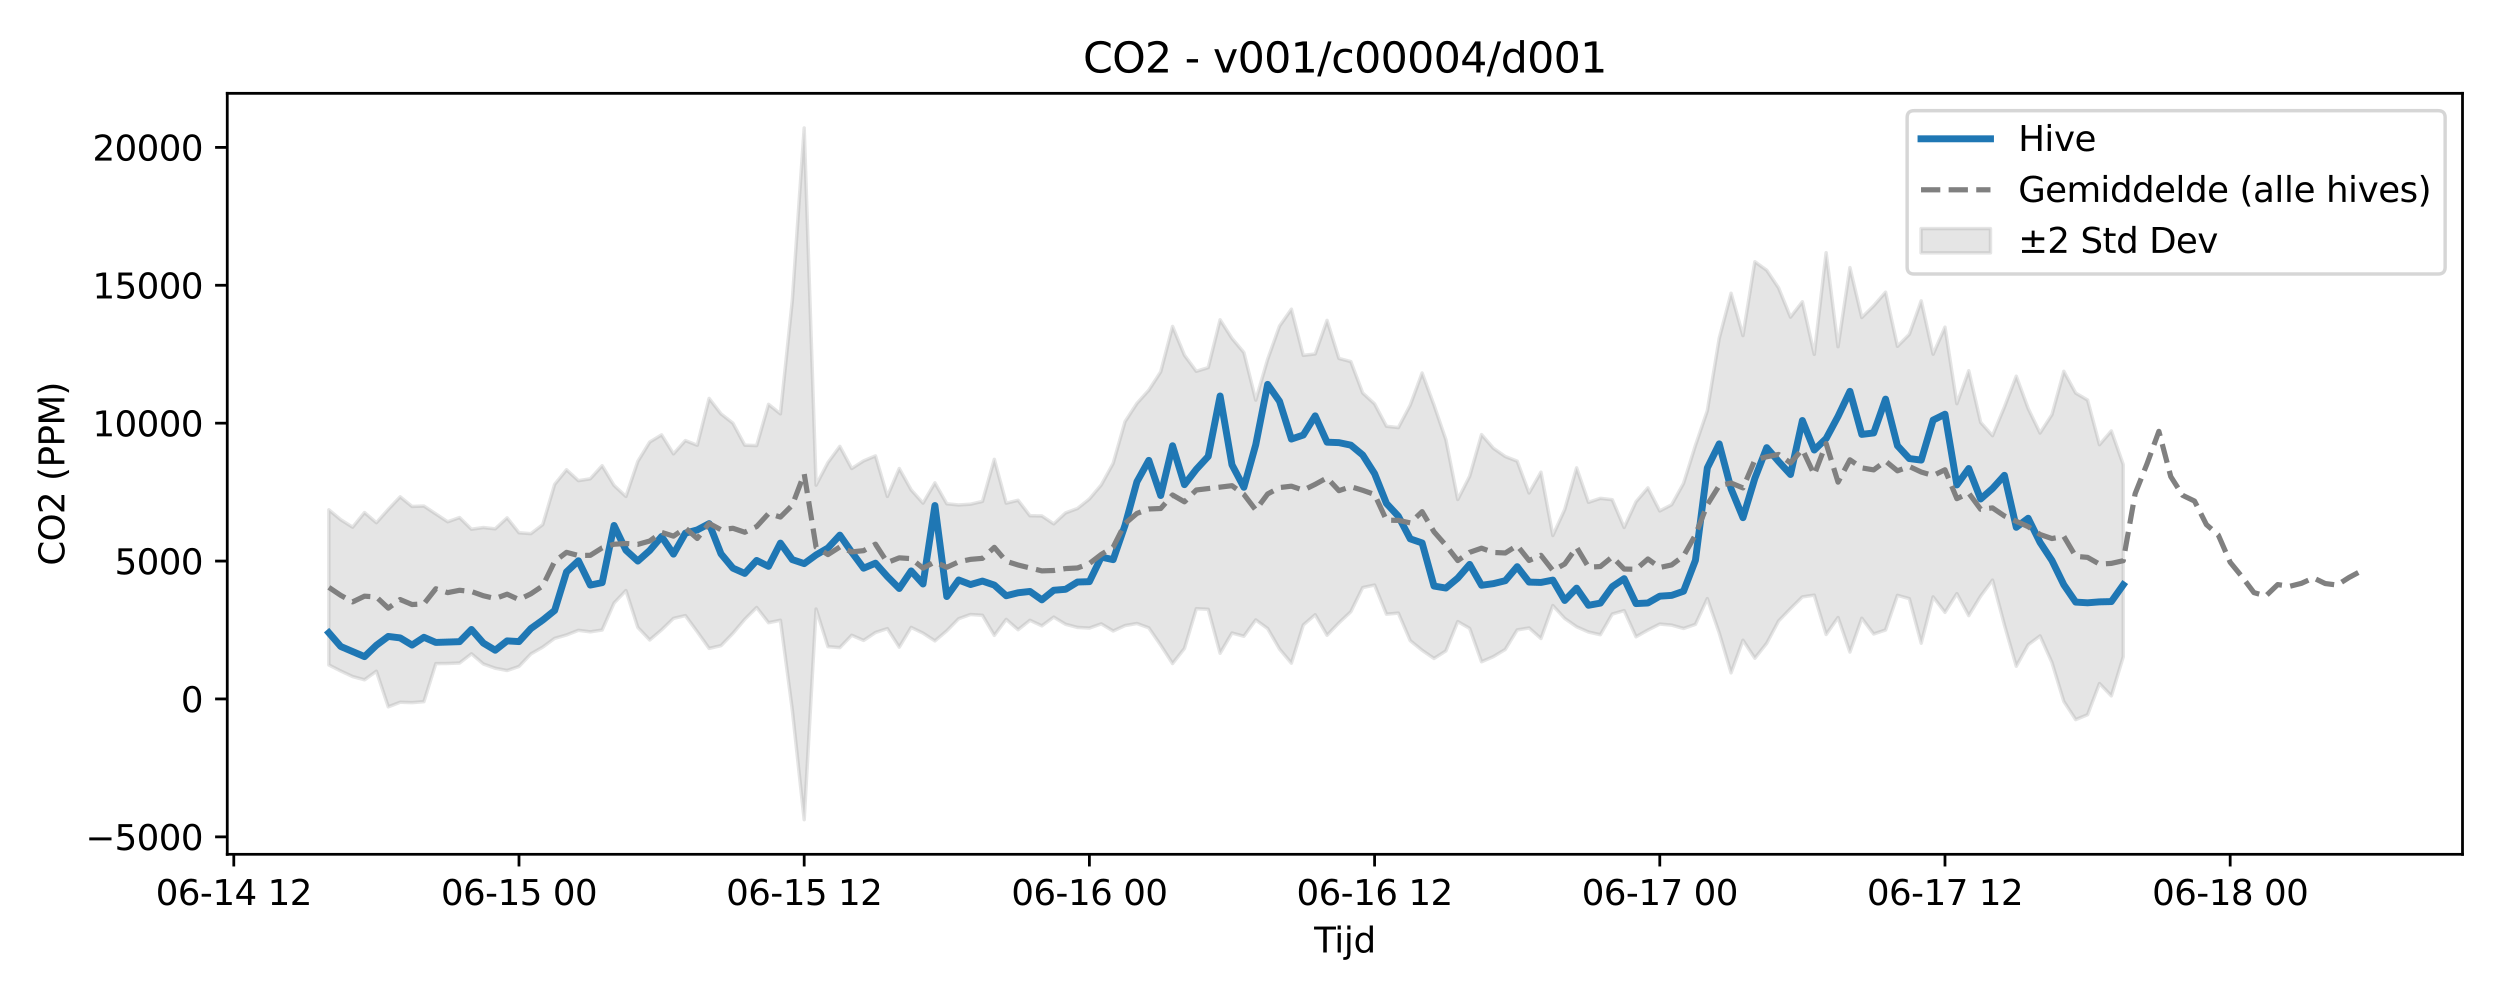 <?xml version="1.0" encoding="utf-8" standalone="no"?>
<!DOCTYPE svg PUBLIC "-//W3C//DTD SVG 1.1//EN"
  "http://www.w3.org/Graphics/SVG/1.1/DTD/svg11.dtd">
<svg xmlns:xlink="http://www.w3.org/1999/xlink" width="720pt" height="288pt" viewBox="0 0 720 288" xmlns="http://www.w3.org/2000/svg" version="1.1">
 <defs>
  <style type="text/css">*{stroke-linejoin: round; stroke-linecap: butt}</style>
 </defs>
 <g id="figure_1">
  <g id="patch_1">
   <path d="M 0 288 
L 720 288 
L 720 0 
L 0 0 
z
" style="fill: #ffffff"/>
  </g>
  <g id="axes_1">
   <g id="patch_2">
    <path d="M 65.45 246.04 
L 709.2 246.04 
L 709.2 26.88 
L 65.45 26.88 
z
" style="fill: #ffffff"/>
   </g>
   <g id="FillBetweenPolyCollection_1">
    <defs>
     <path id="m6f89e8b309" d="M 94.711 -141.177 
L 94.711 -96.493 
L 98.134 -94.751 
L 101.556 -93.149 
L 104.979 -92.214 
L 108.401 -94.69 
L 111.823 -84.427 
L 115.246 -85.749 
L 118.668 -85.642 
L 122.09 -85.922 
L 125.513 -96.878 
L 128.935 -96.915 
L 132.358 -97.052 
L 135.78 -99.702 
L 139.202 -96.78 
L 142.625 -95.551 
L 146.047 -94.89 
L 149.469 -96.06 
L 152.892 -99.667 
L 156.314 -101.636 
L 159.737 -104.149 
L 163.159 -105.129 
L 166.581 -106.464 
L 170.004 -106.031 
L 173.426 -106.551 
L 176.849 -114.322 
L 180.271 -117.931 
L 183.693 -107.316 
L 187.116 -103.682 
L 190.538 -106.59 
L 193.96 -109.899 
L 197.383 -110.711 
L 200.805 -106.063 
L 204.228 -101.258 
L 207.65 -102.054 
L 211.072 -105.59 
L 214.495 -109.633 
L 217.917 -113.046 
L 221.339 -108.654 
L 224.762 -109.371 
L 228.184 -83.58 
L 231.607 -51.922 
L 235.029 -112.604 
L 238.451 -101.773 
L 241.874 -101.484 
L 245.296 -105.042 
L 248.719 -103.551 
L 252.141 -105.84 
L 255.563 -106.954 
L 258.986 -101.615 
L 262.408 -107.307 
L 265.83 -105.653 
L 269.253 -103.421 
L 272.675 -106.327 
L 276.098 -109.816 
L 279.52 -111.025 
L 282.942 -110.796 
L 286.365 -105.009 
L 289.787 -109.615 
L 293.21 -106.638 
L 296.632 -109.355 
L 300.054 -107.757 
L 303.477 -110.27 
L 306.899 -108.201 
L 310.321 -107.299 
L 313.744 -107.111 
L 317.166 -108.323 
L 320.589 -106.271 
L 324.011 -107.834 
L 327.433 -108.431 
L 330.856 -107.189 
L 334.278 -102.196 
L 337.7 -96.897 
L 341.123 -101.253 
L 344.545 -112.696 
L 347.968 -112.519 
L 351.39 -99.861 
L 354.812 -105.693 
L 358.235 -104.758 
L 361.657 -109.466 
L 365.08 -106.975 
L 368.502 -101.075 
L 371.924 -97.002 
L 375.347 -108.002 
L 378.769 -110.962 
L 382.191 -105.039 
L 385.614 -108.609 
L 389.036 -111.819 
L 392.459 -118.778 
L 395.881 -119.501 
L 399.303 -111.116 
L 402.726 -111.425 
L 406.148 -103.491 
L 409.57 -100.711 
L 412.993 -98.356 
L 416.415 -100.538 
L 419.838 -108.984 
L 423.26 -107.026 
L 426.682 -97.409 
L 430.105 -98.893 
L 433.527 -100.966 
L 436.95 -106.58 
L 440.372 -107.15 
L 443.794 -104.107 
L 447.217 -113.606 
L 450.639 -109.884 
L 454.061 -107.488 
L 457.484 -105.976 
L 460.906 -105.194 
L 464.329 -111.151 
L 467.751 -112.146 
L 471.173 -104.604 
L 474.596 -106.54 
L 478.018 -108.271 
L 481.44 -107.964 
L 484.863 -106.998 
L 488.285 -108.181 
L 491.708 -115.594 
L 495.13 -105.748 
L 498.552 -94.215 
L 501.975 -103.611 
L 505.397 -98.43 
L 508.82 -102.735 
L 512.242 -109.166 
L 515.664 -112.701 
L 519.087 -116.091 
L 522.509 -116.6 
L 525.931 -105.274 
L 529.354 -110.151 
L 532.776 -100.209 
L 536.199 -109.945 
L 539.621 -105.41 
L 543.043 -106.566 
L 546.466 -116.543 
L 549.888 -115.591 
L 553.311 -102.75 
L 556.733 -116.097 
L 560.155 -111.635 
L 563.578 -117.035 
L 567 -110.698 
L 570.422 -116.31 
L 573.845 -120.926 
L 577.267 -108.047 
L 580.69 -96.128 
L 584.112 -102.298 
L 587.534 -104.86 
L 590.957 -97.214 
L 594.379 -85.988 
L 597.801 -80.753 
L 601.224 -82.165 
L 604.646 -91.142 
L 608.069 -87.588 
L 611.491 -98.827 
L 611.491 -154.209 
L 611.491 -154.209 
L 608.069 -163.898 
L 604.646 -159.916 
L 601.224 -172.79 
L 597.801 -174.785 
L 594.379 -181.071 
L 590.957 -168.58 
L 587.534 -163.292 
L 584.112 -170.343 
L 580.69 -179.655 
L 577.267 -170.774 
L 573.845 -162.52 
L 570.422 -166.365 
L 567 -181.236 
L 563.578 -171.739 
L 560.155 -193.778 
L 556.733 -185.99 
L 553.311 -201.357 
L 549.888 -191.724 
L 546.466 -188.265 
L 543.043 -203.861 
L 539.621 -199.935 
L 536.199 -196.555 
L 532.776 -210.935 
L 529.354 -188.146 
L 525.931 -215.228 
L 522.509 -185.948 
L 519.087 -201.094 
L 515.664 -196.664 
L 512.242 -205.072 
L 508.82 -210.168 
L 505.397 -212.626 
L 501.975 -191.352 
L 498.552 -203.545 
L 495.13 -190.545 
L 491.708 -169.712 
L 488.285 -159.716 
L 484.863 -148.796 
L 481.44 -142.647 
L 478.018 -140.849 
L 474.596 -147.487 
L 471.173 -143.492 
L 467.751 -136.087 
L 464.329 -144.093 
L 460.906 -144.479 
L 457.484 -143.342 
L 454.061 -153.26 
L 450.639 -141.267 
L 447.217 -133.773 
L 443.794 -152.015 
L 440.372 -146.021 
L 436.95 -155.19 
L 433.527 -156.514 
L 430.105 -158.899 
L 426.682 -162.836 
L 423.26 -150.833 
L 419.838 -144.131 
L 416.415 -161.365 
L 412.993 -171.324 
L 409.57 -180.578 
L 406.148 -171.322 
L 402.726 -164.854 
L 399.303 -165.238 
L 395.881 -171.685 
L 392.459 -174.815 
L 389.036 -183.863 
L 385.614 -184.768 
L 382.191 -195.735 
L 378.769 -186.06 
L 375.347 -185.655 
L 371.924 -198.959 
L 368.502 -194.086 
L 365.08 -184.501 
L 361.657 -172.765 
L 358.235 -186.476 
L 354.812 -190.555 
L 351.39 -195.904 
L 347.968 -182.135 
L 344.545 -181.066 
L 341.123 -185.698 
L 337.7 -193.991 
L 334.278 -180.906 
L 330.856 -175.632 
L 327.433 -171.829 
L 324.011 -166.573 
L 320.589 -154.562 
L 317.166 -148.34 
L 313.744 -144.297 
L 310.321 -141.555 
L 306.899 -140.299 
L 303.477 -137.127 
L 300.054 -139.417 
L 296.632 -139.465 
L 293.21 -143.922 
L 289.787 -143.095 
L 286.365 -155.714 
L 282.942 -143.597 
L 279.52 -142.789 
L 276.098 -142.579 
L 272.675 -142.916 
L 269.253 -148.944 
L 265.83 -143.097 
L 262.408 -146.927 
L 258.986 -153.07 
L 255.563 -145.032 
L 252.141 -156.709 
L 248.719 -155.269 
L 245.296 -153.07 
L 241.874 -159.448 
L 238.451 -154.785 
L 235.029 -148.272 
L 231.607 -251.158 
L 228.184 -201.471 
L 224.762 -168.814 
L 221.339 -171.554 
L 217.917 -159.676 
L 214.495 -159.793 
L 211.072 -166.129 
L 207.65 -168.806 
L 204.228 -173.262 
L 200.805 -159.774 
L 197.383 -161.117 
L 193.96 -157.29 
L 190.538 -162.764 
L 187.116 -160.688 
L 183.693 -155.123 
L 180.271 -145.018 
L 176.849 -148.195 
L 173.426 -153.881 
L 170.004 -150.111 
L 166.581 -149.572 
L 163.159 -152.716 
L 159.737 -148.492 
L 156.314 -136.922 
L 152.892 -134.307 
L 149.469 -134.569 
L 146.047 -138.863 
L 142.625 -135.698 
L 139.202 -136.073 
L 135.78 -135.585 
L 132.358 -138.949 
L 128.935 -137.73 
L 125.513 -139.997 
L 122.09 -142.263 
L 118.668 -142.143 
L 115.246 -144.918 
L 111.823 -141.291 
L 108.401 -137.456 
L 104.979 -140.391 
L 101.556 -136.173 
L 98.134 -138.328 
L 94.711 -141.177 
z
" style="stroke: #808080; stroke-opacity: 0.2"/>
    </defs>
    <g clip-path="url(#p88c12c0d9f)">
     <use xlink:href="#m6f89e8b309" x="0" y="288" style="fill: #808080; fill-opacity: 0.2; stroke: #808080; stroke-opacity: 0.2"/>
    </g>
   </g>
   <g id="matplotlib.axis_1">
    <g id="xtick_1">
     <g id="line2d_1">
      <defs>
       <path id="mb8087b0ce2" d="M 0 0 
L 0 3.5 
" style="stroke: #000000; stroke-width: 0.8"/>
      </defs>
      <g>
       <use xlink:href="#mb8087b0ce2" x="67.332" y="246.04" style="stroke: #000000; stroke-width: 0.8"/>
      </g>
     </g>
     <g id="text_1">
      <!-- 06-14 12 -->
      <g transform="translate(44.852 260.638) scale(0.1 -0.1)">
       <defs>
        <path id="DejaVuSans-30" d="M 2034 4250 
Q 1547 4250 1301 3770 
Q 1056 3291 1056 2328 
Q 1056 1369 1301 889 
Q 1547 409 2034 409 
Q 2525 409 2770 889 
Q 3016 1369 3016 2328 
Q 3016 3291 2770 3770 
Q 2525 4250 2034 4250 
z
M 2034 4750 
Q 2819 4750 3233 4129 
Q 3647 3509 3647 2328 
Q 3647 1150 3233 529 
Q 2819 -91 2034 -91 
Q 1250 -91 836 529 
Q 422 1150 422 2328 
Q 422 3509 836 4129 
Q 1250 4750 2034 4750 
z
" transform="scale(0.016)"/>
        <path id="DejaVuSans-36" d="M 2113 2584 
Q 1688 2584 1439 2293 
Q 1191 2003 1191 1497 
Q 1191 994 1439 701 
Q 1688 409 2113 409 
Q 2538 409 2786 701 
Q 3034 994 3034 1497 
Q 3034 2003 2786 2293 
Q 2538 2584 2113 2584 
z
M 3366 4563 
L 3366 3988 
Q 3128 4100 2886 4159 
Q 2644 4219 2406 4219 
Q 1781 4219 1451 3797 
Q 1122 3375 1075 2522 
Q 1259 2794 1537 2939 
Q 1816 3084 2150 3084 
Q 2853 3084 3261 2657 
Q 3669 2231 3669 1497 
Q 3669 778 3244 343 
Q 2819 -91 2113 -91 
Q 1303 -91 875 529 
Q 447 1150 447 2328 
Q 447 3434 972 4092 
Q 1497 4750 2381 4750 
Q 2619 4750 2861 4703 
Q 3103 4656 3366 4563 
z
" transform="scale(0.016)"/>
        <path id="DejaVuSans-2d" d="M 313 2009 
L 1997 2009 
L 1997 1497 
L 313 1497 
L 313 2009 
z
" transform="scale(0.016)"/>
        <path id="DejaVuSans-31" d="M 794 531 
L 1825 531 
L 1825 4091 
L 703 3866 
L 703 4441 
L 1819 4666 
L 2450 4666 
L 2450 531 
L 3481 531 
L 3481 0 
L 794 0 
L 794 531 
z
" transform="scale(0.016)"/>
        <path id="DejaVuSans-34" d="M 2419 4116 
L 825 1625 
L 2419 1625 
L 2419 4116 
z
M 2253 4666 
L 3047 4666 
L 3047 1625 
L 3713 1625 
L 3713 1100 
L 3047 1100 
L 3047 0 
L 2419 0 
L 2419 1100 
L 313 1100 
L 313 1709 
L 2253 4666 
z
" transform="scale(0.016)"/>
        <path id="DejaVuSans-20" transform="scale(0.016)"/>
        <path id="DejaVuSans-32" d="M 1228 531 
L 3431 531 
L 3431 0 
L 469 0 
L 469 531 
Q 828 903 1448 1529 
Q 2069 2156 2228 2338 
Q 2531 2678 2651 2914 
Q 2772 3150 2772 3378 
Q 2772 3750 2511 3984 
Q 2250 4219 1831 4219 
Q 1534 4219 1204 4116 
Q 875 4013 500 3803 
L 500 4441 
Q 881 4594 1212 4672 
Q 1544 4750 1819 4750 
Q 2544 4750 2975 4387 
Q 3406 4025 3406 3419 
Q 3406 3131 3298 2873 
Q 3191 2616 2906 2266 
Q 2828 2175 2409 1742 
Q 1991 1309 1228 531 
z
" transform="scale(0.016)"/>
       </defs>
       <use xlink:href="#DejaVuSans-30"/>
       <use xlink:href="#DejaVuSans-36" transform="translate(63.623 0)"/>
       <use xlink:href="#DejaVuSans-2d" transform="translate(127.246 0)"/>
       <use xlink:href="#DejaVuSans-31" transform="translate(163.33 0)"/>
       <use xlink:href="#DejaVuSans-34" transform="translate(226.953 0)"/>
       <use xlink:href="#DejaVuSans-20" transform="translate(290.576 0)"/>
       <use xlink:href="#DejaVuSans-31" transform="translate(322.363 0)"/>
       <use xlink:href="#DejaVuSans-32" transform="translate(385.986 0)"/>
      </g>
     </g>
    </g>
    <g id="xtick_2">
     <g id="line2d_2">
      <g>
       <use xlink:href="#mb8087b0ce2" x="149.469" y="246.04" style="stroke: #000000; stroke-width: 0.8"/>
      </g>
     </g>
     <g id="text_2">
      <!-- 06-15 00 -->
      <g transform="translate(126.989 260.638) scale(0.1 -0.1)">
       <defs>
        <path id="DejaVuSans-35" d="M 691 4666 
L 3169 4666 
L 3169 4134 
L 1269 4134 
L 1269 2991 
Q 1406 3038 1543 3061 
Q 1681 3084 1819 3084 
Q 2600 3084 3056 2656 
Q 3513 2228 3513 1497 
Q 3513 744 3044 326 
Q 2575 -91 1722 -91 
Q 1428 -91 1123 -41 
Q 819 9 494 109 
L 494 744 
Q 775 591 1075 516 
Q 1375 441 1709 441 
Q 2250 441 2565 725 
Q 2881 1009 2881 1497 
Q 2881 1984 2565 2268 
Q 2250 2553 1709 2553 
Q 1456 2553 1204 2497 
Q 953 2441 691 2322 
L 691 4666 
z
" transform="scale(0.016)"/>
       </defs>
       <use xlink:href="#DejaVuSans-30"/>
       <use xlink:href="#DejaVuSans-36" transform="translate(63.623 0)"/>
       <use xlink:href="#DejaVuSans-2d" transform="translate(127.246 0)"/>
       <use xlink:href="#DejaVuSans-31" transform="translate(163.33 0)"/>
       <use xlink:href="#DejaVuSans-35" transform="translate(226.953 0)"/>
       <use xlink:href="#DejaVuSans-20" transform="translate(290.576 0)"/>
       <use xlink:href="#DejaVuSans-30" transform="translate(322.363 0)"/>
       <use xlink:href="#DejaVuSans-30" transform="translate(385.986 0)"/>
      </g>
     </g>
    </g>
    <g id="xtick_3">
     <g id="line2d_3">
      <g>
       <use xlink:href="#mb8087b0ce2" x="231.607" y="246.04" style="stroke: #000000; stroke-width: 0.8"/>
      </g>
     </g>
     <g id="text_3">
      <!-- 06-15 12 -->
      <g transform="translate(209.126 260.638) scale(0.1 -0.1)">
       <use xlink:href="#DejaVuSans-30"/>
       <use xlink:href="#DejaVuSans-36" transform="translate(63.623 0)"/>
       <use xlink:href="#DejaVuSans-2d" transform="translate(127.246 0)"/>
       <use xlink:href="#DejaVuSans-31" transform="translate(163.33 0)"/>
       <use xlink:href="#DejaVuSans-35" transform="translate(226.953 0)"/>
       <use xlink:href="#DejaVuSans-20" transform="translate(290.576 0)"/>
       <use xlink:href="#DejaVuSans-31" transform="translate(322.363 0)"/>
       <use xlink:href="#DejaVuSans-32" transform="translate(385.986 0)"/>
      </g>
     </g>
    </g>
    <g id="xtick_4">
     <g id="line2d_4">
      <g>
       <use xlink:href="#mb8087b0ce2" x="313.744" y="246.04" style="stroke: #000000; stroke-width: 0.8"/>
      </g>
     </g>
     <g id="text_4">
      <!-- 06-16 00 -->
      <g transform="translate(291.263 260.638) scale(0.1 -0.1)">
       <use xlink:href="#DejaVuSans-30"/>
       <use xlink:href="#DejaVuSans-36" transform="translate(63.623 0)"/>
       <use xlink:href="#DejaVuSans-2d" transform="translate(127.246 0)"/>
       <use xlink:href="#DejaVuSans-31" transform="translate(163.33 0)"/>
       <use xlink:href="#DejaVuSans-36" transform="translate(226.953 0)"/>
       <use xlink:href="#DejaVuSans-20" transform="translate(290.576 0)"/>
       <use xlink:href="#DejaVuSans-30" transform="translate(322.363 0)"/>
       <use xlink:href="#DejaVuSans-30" transform="translate(385.986 0)"/>
      </g>
     </g>
    </g>
    <g id="xtick_5">
     <g id="line2d_5">
      <g>
       <use xlink:href="#mb8087b0ce2" x="395.881" y="246.04" style="stroke: #000000; stroke-width: 0.8"/>
      </g>
     </g>
     <g id="text_5">
      <!-- 06-16 12 -->
      <g transform="translate(373.4 260.638) scale(0.1 -0.1)">
       <use xlink:href="#DejaVuSans-30"/>
       <use xlink:href="#DejaVuSans-36" transform="translate(63.623 0)"/>
       <use xlink:href="#DejaVuSans-2d" transform="translate(127.246 0)"/>
       <use xlink:href="#DejaVuSans-31" transform="translate(163.33 0)"/>
       <use xlink:href="#DejaVuSans-36" transform="translate(226.953 0)"/>
       <use xlink:href="#DejaVuSans-20" transform="translate(290.576 0)"/>
       <use xlink:href="#DejaVuSans-31" transform="translate(322.363 0)"/>
       <use xlink:href="#DejaVuSans-32" transform="translate(385.986 0)"/>
      </g>
     </g>
    </g>
    <g id="xtick_6">
     <g id="line2d_6">
      <g>
       <use xlink:href="#mb8087b0ce2" x="478.018" y="246.04" style="stroke: #000000; stroke-width: 0.8"/>
      </g>
     </g>
     <g id="text_6">
      <!-- 06-17 00 -->
      <g transform="translate(455.538 260.638) scale(0.1 -0.1)">
       <defs>
        <path id="DejaVuSans-37" d="M 525 4666 
L 3525 4666 
L 3525 4397 
L 1831 0 
L 1172 0 
L 2766 4134 
L 525 4134 
L 525 4666 
z
" transform="scale(0.016)"/>
       </defs>
       <use xlink:href="#DejaVuSans-30"/>
       <use xlink:href="#DejaVuSans-36" transform="translate(63.623 0)"/>
       <use xlink:href="#DejaVuSans-2d" transform="translate(127.246 0)"/>
       <use xlink:href="#DejaVuSans-31" transform="translate(163.33 0)"/>
       <use xlink:href="#DejaVuSans-37" transform="translate(226.953 0)"/>
       <use xlink:href="#DejaVuSans-20" transform="translate(290.576 0)"/>
       <use xlink:href="#DejaVuSans-30" transform="translate(322.363 0)"/>
       <use xlink:href="#DejaVuSans-30" transform="translate(385.986 0)"/>
      </g>
     </g>
    </g>
    <g id="xtick_7">
     <g id="line2d_7">
      <g>
       <use xlink:href="#mb8087b0ce2" x="560.155" y="246.04" style="stroke: #000000; stroke-width: 0.8"/>
      </g>
     </g>
     <g id="text_7">
      <!-- 06-17 12 -->
      <g transform="translate(537.675 260.638) scale(0.1 -0.1)">
       <use xlink:href="#DejaVuSans-30"/>
       <use xlink:href="#DejaVuSans-36" transform="translate(63.623 0)"/>
       <use xlink:href="#DejaVuSans-2d" transform="translate(127.246 0)"/>
       <use xlink:href="#DejaVuSans-31" transform="translate(163.33 0)"/>
       <use xlink:href="#DejaVuSans-37" transform="translate(226.953 0)"/>
       <use xlink:href="#DejaVuSans-20" transform="translate(290.576 0)"/>
       <use xlink:href="#DejaVuSans-31" transform="translate(322.363 0)"/>
       <use xlink:href="#DejaVuSans-32" transform="translate(385.986 0)"/>
      </g>
     </g>
    </g>
    <g id="xtick_8">
     <g id="line2d_8">
      <g>
       <use xlink:href="#mb8087b0ce2" x="642.292" y="246.04" style="stroke: #000000; stroke-width: 0.8"/>
      </g>
     </g>
     <g id="text_8">
      <!-- 06-18 00 -->
      <g transform="translate(619.812 260.638) scale(0.1 -0.1)">
       <defs>
        <path id="DejaVuSans-38" d="M 2034 2216 
Q 1584 2216 1326 1975 
Q 1069 1734 1069 1313 
Q 1069 891 1326 650 
Q 1584 409 2034 409 
Q 2484 409 2743 651 
Q 3003 894 3003 1313 
Q 3003 1734 2745 1975 
Q 2488 2216 2034 2216 
z
M 1403 2484 
Q 997 2584 770 2862 
Q 544 3141 544 3541 
Q 544 4100 942 4425 
Q 1341 4750 2034 4750 
Q 2731 4750 3128 4425 
Q 3525 4100 3525 3541 
Q 3525 3141 3298 2862 
Q 3072 2584 2669 2484 
Q 3125 2378 3379 2068 
Q 3634 1759 3634 1313 
Q 3634 634 3220 271 
Q 2806 -91 2034 -91 
Q 1263 -91 848 271 
Q 434 634 434 1313 
Q 434 1759 690 2068 
Q 947 2378 1403 2484 
z
M 1172 3481 
Q 1172 3119 1398 2916 
Q 1625 2713 2034 2713 
Q 2441 2713 2670 2916 
Q 2900 3119 2900 3481 
Q 2900 3844 2670 4047 
Q 2441 4250 2034 4250 
Q 1625 4250 1398 4047 
Q 1172 3844 1172 3481 
z
" transform="scale(0.016)"/>
       </defs>
       <use xlink:href="#DejaVuSans-30"/>
       <use xlink:href="#DejaVuSans-36" transform="translate(63.623 0)"/>
       <use xlink:href="#DejaVuSans-2d" transform="translate(127.246 0)"/>
       <use xlink:href="#DejaVuSans-31" transform="translate(163.33 0)"/>
       <use xlink:href="#DejaVuSans-38" transform="translate(226.953 0)"/>
       <use xlink:href="#DejaVuSans-20" transform="translate(290.576 0)"/>
       <use xlink:href="#DejaVuSans-30" transform="translate(322.363 0)"/>
       <use xlink:href="#DejaVuSans-30" transform="translate(385.986 0)"/>
      </g>
     </g>
    </g>
    <g id="text_9">
     <!-- Tijd -->
     <g transform="translate(378.475 274.317) scale(0.1 -0.1)">
      <defs>
       <path id="DejaVuSans-54" d="M -19 4666 
L 3928 4666 
L 3928 4134 
L 2272 4134 
L 2272 0 
L 1638 0 
L 1638 4134 
L -19 4134 
L -19 4666 
z
" transform="scale(0.016)"/>
       <path id="DejaVuSans-69" d="M 603 3500 
L 1178 3500 
L 1178 0 
L 603 0 
L 603 3500 
z
M 603 4863 
L 1178 4863 
L 1178 4134 
L 603 4134 
L 603 4863 
z
" transform="scale(0.016)"/>
       <path id="DejaVuSans-6a" d="M 603 3500 
L 1178 3500 
L 1178 -63 
Q 1178 -731 923 -1031 
Q 669 -1331 103 -1331 
L -116 -1331 
L -116 -844 
L 38 -844 
Q 366 -844 484 -692 
Q 603 -541 603 -63 
L 603 3500 
z
M 603 4863 
L 1178 4863 
L 1178 4134 
L 603 4134 
L 603 4863 
z
" transform="scale(0.016)"/>
       <path id="DejaVuSans-64" d="M 2906 2969 
L 2906 4863 
L 3481 4863 
L 3481 0 
L 2906 0 
L 2906 525 
Q 2725 213 2448 61 
Q 2172 -91 1784 -91 
Q 1150 -91 751 415 
Q 353 922 353 1747 
Q 353 2572 751 3078 
Q 1150 3584 1784 3584 
Q 2172 3584 2448 3432 
Q 2725 3281 2906 2969 
z
M 947 1747 
Q 947 1113 1208 752 
Q 1469 391 1925 391 
Q 2381 391 2643 752 
Q 2906 1113 2906 1747 
Q 2906 2381 2643 2742 
Q 2381 3103 1925 3103 
Q 1469 3103 1208 2742 
Q 947 2381 947 1747 
z
" transform="scale(0.016)"/>
      </defs>
      <use xlink:href="#DejaVuSans-54"/>
      <use xlink:href="#DejaVuSans-69" transform="translate(57.959 0)"/>
      <use xlink:href="#DejaVuSans-6a" transform="translate(85.742 0)"/>
      <use xlink:href="#DejaVuSans-64" transform="translate(113.525 0)"/>
     </g>
    </g>
   </g>
   <g id="matplotlib.axis_2">
    <g id="ytick_1">
     <g id="line2d_9">
      <defs>
       <path id="m61e5db5fed" d="M 0 0 
L -3.5 0 
" style="stroke: #000000; stroke-width: 0.8"/>
      </defs>
      <g>
       <use xlink:href="#m61e5db5fed" x="65.45" y="241.011" style="stroke: #000000; stroke-width: 0.8"/>
      </g>
     </g>
     <g id="text_10">
      <!-- −5000 -->
      <g transform="translate(24.62 244.81) scale(0.1 -0.1)">
       <defs>
        <path id="DejaVuSans-2212" d="M 678 2272 
L 4684 2272 
L 4684 1741 
L 678 1741 
L 678 2272 
z
" transform="scale(0.016)"/>
       </defs>
       <use xlink:href="#DejaVuSans-2212"/>
       <use xlink:href="#DejaVuSans-35" transform="translate(83.789 0)"/>
       <use xlink:href="#DejaVuSans-30" transform="translate(147.412 0)"/>
       <use xlink:href="#DejaVuSans-30" transform="translate(211.035 0)"/>
       <use xlink:href="#DejaVuSans-30" transform="translate(274.658 0)"/>
      </g>
     </g>
    </g>
    <g id="ytick_2">
     <g id="line2d_10">
      <g>
       <use xlink:href="#m61e5db5fed" x="65.45" y="201.298" style="stroke: #000000; stroke-width: 0.8"/>
      </g>
     </g>
     <g id="text_11">
      <!-- 0 -->
      <g transform="translate(52.087 205.098) scale(0.1 -0.1)">
       <use xlink:href="#DejaVuSans-30"/>
      </g>
     </g>
    </g>
    <g id="ytick_3">
     <g id="line2d_11">
      <g>
       <use xlink:href="#m61e5db5fed" x="65.45" y="161.586" style="stroke: #000000; stroke-width: 0.8"/>
      </g>
     </g>
     <g id="text_12">
      <!-- 5000 -->
      <g transform="translate(33 165.385) scale(0.1 -0.1)">
       <use xlink:href="#DejaVuSans-35"/>
       <use xlink:href="#DejaVuSans-30" transform="translate(63.623 0)"/>
       <use xlink:href="#DejaVuSans-30" transform="translate(127.246 0)"/>
       <use xlink:href="#DejaVuSans-30" transform="translate(190.869 0)"/>
      </g>
     </g>
    </g>
    <g id="ytick_4">
     <g id="line2d_12">
      <g>
       <use xlink:href="#m61e5db5fed" x="65.45" y="121.874" style="stroke: #000000; stroke-width: 0.8"/>
      </g>
     </g>
     <g id="text_13">
      <!-- 10000 -->
      <g transform="translate(26.637 125.673) scale(0.1 -0.1)">
       <use xlink:href="#DejaVuSans-31"/>
       <use xlink:href="#DejaVuSans-30" transform="translate(63.623 0)"/>
       <use xlink:href="#DejaVuSans-30" transform="translate(127.246 0)"/>
       <use xlink:href="#DejaVuSans-30" transform="translate(190.869 0)"/>
       <use xlink:href="#DejaVuSans-30" transform="translate(254.492 0)"/>
      </g>
     </g>
    </g>
    <g id="ytick_5">
     <g id="line2d_13">
      <g>
       <use xlink:href="#m61e5db5fed" x="65.45" y="82.162" style="stroke: #000000; stroke-width: 0.8"/>
      </g>
     </g>
     <g id="text_14">
      <!-- 15000 -->
      <g transform="translate(26.637 85.961) scale(0.1 -0.1)">
       <use xlink:href="#DejaVuSans-31"/>
       <use xlink:href="#DejaVuSans-35" transform="translate(63.623 0)"/>
       <use xlink:href="#DejaVuSans-30" transform="translate(127.246 0)"/>
       <use xlink:href="#DejaVuSans-30" transform="translate(190.869 0)"/>
       <use xlink:href="#DejaVuSans-30" transform="translate(254.492 0)"/>
      </g>
     </g>
    </g>
    <g id="ytick_6">
     <g id="line2d_14">
      <g>
       <use xlink:href="#m61e5db5fed" x="65.45" y="42.449" style="stroke: #000000; stroke-width: 0.8"/>
      </g>
     </g>
     <g id="text_15">
      <!-- 20000 -->
      <g transform="translate(26.637 46.248) scale(0.1 -0.1)">
       <use xlink:href="#DejaVuSans-32"/>
       <use xlink:href="#DejaVuSans-30" transform="translate(63.623 0)"/>
       <use xlink:href="#DejaVuSans-30" transform="translate(127.246 0)"/>
       <use xlink:href="#DejaVuSans-30" transform="translate(190.869 0)"/>
       <use xlink:href="#DejaVuSans-30" transform="translate(254.492 0)"/>
      </g>
     </g>
    </g>
    <g id="text_16">
     <!-- CO2 (PPM) -->
     <g transform="translate(18.541 162.903) rotate(-90) scale(0.1 -0.1)">
      <defs>
       <path id="DejaVuSans-43" d="M 4122 4306 
L 4122 3641 
Q 3803 3938 3442 4084 
Q 3081 4231 2675 4231 
Q 1875 4231 1450 3742 
Q 1025 3253 1025 2328 
Q 1025 1406 1450 917 
Q 1875 428 2675 428 
Q 3081 428 3442 575 
Q 3803 722 4122 1019 
L 4122 359 
Q 3791 134 3420 21 
Q 3050 -91 2638 -91 
Q 1578 -91 968 557 
Q 359 1206 359 2328 
Q 359 3453 968 4101 
Q 1578 4750 2638 4750 
Q 3056 4750 3426 4639 
Q 3797 4528 4122 4306 
z
" transform="scale(0.016)"/>
       <path id="DejaVuSans-4f" d="M 2522 4238 
Q 1834 4238 1429 3725 
Q 1025 3213 1025 2328 
Q 1025 1447 1429 934 
Q 1834 422 2522 422 
Q 3209 422 3611 934 
Q 4013 1447 4013 2328 
Q 4013 3213 3611 3725 
Q 3209 4238 2522 4238 
z
M 2522 4750 
Q 3503 4750 4090 4092 
Q 4678 3434 4678 2328 
Q 4678 1225 4090 567 
Q 3503 -91 2522 -91 
Q 1538 -91 948 565 
Q 359 1222 359 2328 
Q 359 3434 948 4092 
Q 1538 4750 2522 4750 
z
" transform="scale(0.016)"/>
       <path id="DejaVuSans-28" d="M 1984 4856 
Q 1566 4138 1362 3434 
Q 1159 2731 1159 2009 
Q 1159 1288 1364 580 
Q 1569 -128 1984 -844 
L 1484 -844 
Q 1016 -109 783 600 
Q 550 1309 550 2009 
Q 550 2706 781 3412 
Q 1013 4119 1484 4856 
L 1984 4856 
z
" transform="scale(0.016)"/>
       <path id="DejaVuSans-50" d="M 1259 4147 
L 1259 2394 
L 2053 2394 
Q 2494 2394 2734 2622 
Q 2975 2850 2975 3272 
Q 2975 3691 2734 3919 
Q 2494 4147 2053 4147 
L 1259 4147 
z
M 628 4666 
L 2053 4666 
Q 2838 4666 3239 4311 
Q 3641 3956 3641 3272 
Q 3641 2581 3239 2228 
Q 2838 1875 2053 1875 
L 1259 1875 
L 1259 0 
L 628 0 
L 628 4666 
z
" transform="scale(0.016)"/>
       <path id="DejaVuSans-4d" d="M 628 4666 
L 1569 4666 
L 2759 1491 
L 3956 4666 
L 4897 4666 
L 4897 0 
L 4281 0 
L 4281 4097 
L 3078 897 
L 2444 897 
L 1241 4097 
L 1241 0 
L 628 0 
L 628 4666 
z
" transform="scale(0.016)"/>
       <path id="DejaVuSans-29" d="M 513 4856 
L 1013 4856 
Q 1481 4119 1714 3412 
Q 1947 2706 1947 2009 
Q 1947 1309 1714 600 
Q 1481 -109 1013 -844 
L 513 -844 
Q 928 -128 1133 580 
Q 1338 1288 1338 2009 
Q 1338 2731 1133 3434 
Q 928 4138 513 4856 
z
" transform="scale(0.016)"/>
      </defs>
      <use xlink:href="#DejaVuSans-43"/>
      <use xlink:href="#DejaVuSans-4f" transform="translate(69.824 0)"/>
      <use xlink:href="#DejaVuSans-32" transform="translate(148.535 0)"/>
      <use xlink:href="#DejaVuSans-20" transform="translate(212.158 0)"/>
      <use xlink:href="#DejaVuSans-28" transform="translate(243.945 0)"/>
      <use xlink:href="#DejaVuSans-50" transform="translate(282.959 0)"/>
      <use xlink:href="#DejaVuSans-50" transform="translate(343.262 0)"/>
      <use xlink:href="#DejaVuSans-4d" transform="translate(403.564 0)"/>
      <use xlink:href="#DejaVuSans-29" transform="translate(489.844 0)"/>
     </g>
    </g>
   </g>
   <g id="line2d_15">
    <path d="M 94.711 182.237 
L 98.134 186.189 
L 104.979 189.109 
L 108.401 185.832 
L 111.823 183.293 
L 115.246 183.714 
L 118.668 185.784 
L 122.09 183.542 
L 125.513 185.022 
L 132.358 184.799 
L 135.78 181.291 
L 139.202 185.204 
L 142.625 187.269 
L 146.047 184.572 
L 149.469 184.778 
L 152.892 181.021 
L 156.314 178.58 
L 159.737 175.816 
L 163.159 164.713 
L 166.581 161.501 
L 170.004 168.501 
L 173.426 167.802 
L 176.849 151.338 
L 180.271 158.465 
L 183.693 161.586 
L 187.116 158.544 
L 190.538 154.517 
L 193.96 159.587 
L 197.383 153.551 
L 200.805 152.622 
L 204.228 150.811 
L 207.65 159.508 
L 211.072 163.625 
L 214.495 165.142 
L 217.917 161.411 
L 221.339 163.114 
L 224.762 156.418 
L 228.184 161.171 
L 231.607 162.32 
L 235.029 159.823 
L 238.451 157.824 
L 241.874 154.123 
L 245.296 159.023 
L 248.719 163.641 
L 252.141 162.198 
L 255.563 166.042 
L 258.986 169.484 
L 262.408 164.432 
L 265.83 168.186 
L 269.253 145.598 
L 272.675 171.796 
L 276.098 167.035 
L 279.52 168.345 
L 282.942 167.35 
L 286.365 168.507 
L 289.787 171.578 
L 293.21 170.715 
L 296.632 170.339 
L 300.054 172.756 
L 303.477 169.995 
L 306.899 169.719 
L 310.321 167.622 
L 313.744 167.519 
L 317.166 160.442 
L 320.589 161.181 
L 324.011 151.266 
L 327.433 138.749 
L 330.856 132.588 
L 334.278 142.702 
L 337.7 128.381 
L 341.123 139.578 
L 344.545 135.154 
L 347.968 131.439 
L 351.39 114.051 
L 354.812 133.87 
L 358.235 140.335 
L 361.657 128.074 
L 365.08 110.704 
L 368.502 115.575 
L 371.924 126.449 
L 375.347 125.294 
L 378.769 119.769 
L 382.191 127.349 
L 385.614 127.479 
L 389.036 128.199 
L 392.459 131.039 
L 395.881 136.414 
L 399.303 145 
L 402.726 148.674 
L 406.148 155.19 
L 409.57 156.373 
L 412.993 168.785 
L 416.415 169.354 
L 419.838 166.497 
L 423.26 162.55 
L 426.682 168.562 
L 430.105 168.086 
L 433.527 167.244 
L 436.95 163.206 
L 440.372 167.641 
L 443.794 167.742 
L 447.217 167.066 
L 450.639 172.933 
L 454.061 169.388 
L 457.484 174.323 
L 460.906 173.698 
L 464.329 168.959 
L 467.751 166.661 
L 471.173 173.836 
L 474.596 173.656 
L 478.018 171.7 
L 481.44 171.469 
L 484.863 170.27 
L 488.285 161.372 
L 491.708 134.759 
L 495.13 127.841 
L 498.552 140.782 
L 501.975 149.09 
L 505.397 137.759 
L 508.82 128.929 
L 512.242 132.919 
L 515.664 136.655 
L 519.087 121.111 
L 522.509 129.602 
L 525.931 126.3 
L 529.354 119.912 
L 532.776 112.706 
L 536.199 125.106 
L 539.621 124.688 
L 543.043 114.951 
L 546.466 128.358 
L 549.888 132.072 
L 553.311 132.506 
L 556.733 120.984 
L 560.155 119.295 
L 563.578 139.654 
L 567 134.937 
L 570.422 143.708 
L 573.845 140.7 
L 577.267 136.898 
L 580.69 151.862 
L 584.112 149.262 
L 587.534 156.209 
L 590.957 161.411 
L 594.379 168.417 
L 597.801 173.405 
L 601.224 173.606 
L 604.646 173.336 
L 608.069 173.256 
L 611.491 168.441 
L 611.491 168.441 
" clip-path="url(#p88c12c0d9f)" style="fill: none; stroke: #1f77b4; stroke-width: 2; stroke-linecap: square"/>
   </g>
   <g id="line2d_16">
    <path d="M 94.711 169.165 
L 98.134 171.46 
L 101.556 173.339 
L 104.979 171.698 
L 108.401 171.927 
L 111.823 175.141 
L 115.246 172.667 
L 118.668 174.107 
L 122.09 173.908 
L 125.513 169.563 
L 128.935 170.677 
L 132.358 170 
L 135.78 170.357 
L 139.202 171.574 
L 142.625 172.375 
L 146.047 171.124 
L 149.469 172.686 
L 152.892 171.013 
L 156.314 168.721 
L 159.737 161.679 
L 163.159 159.077 
L 166.581 159.982 
L 170.004 159.929 
L 173.426 157.784 
L 176.849 156.741 
L 180.271 156.526 
L 183.693 156.78 
L 187.116 155.815 
L 190.538 153.323 
L 193.96 154.405 
L 197.383 152.086 
L 200.805 155.081 
L 204.228 150.74 
L 207.65 152.57 
L 211.072 152.141 
L 214.495 153.287 
L 217.917 151.639 
L 221.339 147.896 
L 224.762 148.908 
L 228.184 145.475 
L 231.607 136.46 
L 235.029 157.562 
L 238.451 159.721 
L 241.874 157.534 
L 245.296 158.944 
L 248.719 158.59 
L 252.141 156.725 
L 255.563 162.007 
L 258.986 160.658 
L 262.408 160.883 
L 265.83 163.625 
L 269.253 161.817 
L 272.675 163.378 
L 276.098 161.802 
L 279.52 161.093 
L 282.942 160.803 
L 286.365 157.638 
L 289.787 161.645 
L 293.21 162.72 
L 300.054 164.413 
L 303.477 164.302 
L 306.899 163.75 
L 310.321 163.573 
L 313.744 162.296 
L 317.166 159.669 
L 320.589 157.584 
L 324.011 150.797 
L 327.433 147.87 
L 330.856 146.589 
L 334.278 146.449 
L 337.7 142.556 
L 341.123 144.525 
L 344.545 141.119 
L 354.812 139.876 
L 358.235 142.383 
L 361.657 146.885 
L 365.08 142.262 
L 368.502 140.42 
L 371.924 140.019 
L 375.347 141.171 
L 378.769 139.489 
L 382.191 137.613 
L 385.614 141.312 
L 389.036 140.159 
L 392.459 141.203 
L 395.881 142.407 
L 399.303 149.823 
L 402.726 149.861 
L 406.148 150.594 
L 409.57 147.356 
L 412.993 153.16 
L 416.415 157.048 
L 419.838 161.443 
L 423.26 159.07 
L 426.682 157.878 
L 430.105 159.104 
L 433.527 159.26 
L 436.95 157.115 
L 440.372 161.415 
L 443.794 159.939 
L 447.217 164.31 
L 450.639 162.424 
L 454.061 157.626 
L 457.484 163.341 
L 460.906 163.163 
L 464.329 160.378 
L 467.751 163.884 
L 471.173 163.952 
L 474.596 160.986 
L 478.018 163.44 
L 481.44 162.695 
L 484.863 160.103 
L 488.285 154.051 
L 491.708 145.347 
L 495.13 139.853 
L 498.552 139.12 
L 501.975 140.518 
L 505.397 132.472 
L 508.82 131.549 
L 512.242 130.881 
L 515.664 133.318 
L 519.087 129.408 
L 522.509 136.726 
L 525.931 127.749 
L 529.354 138.852 
L 532.776 132.428 
L 536.199 134.75 
L 539.621 135.328 
L 543.043 132.787 
L 546.466 135.596 
L 549.888 134.342 
L 553.311 135.946 
L 556.733 136.956 
L 560.155 135.293 
L 563.578 143.613 
L 567 142.033 
L 570.422 146.662 
L 573.845 146.277 
L 577.267 148.589 
L 584.112 151.68 
L 587.534 153.924 
L 590.957 155.103 
L 594.379 154.47 
L 597.801 160.231 
L 601.224 160.522 
L 604.646 162.471 
L 608.069 162.257 
L 611.491 161.482 
L 614.913 142.199 
L 618.336 133.589 
L 621.758 124.233 
L 625.181 137.256 
L 628.603 142.654 
L 632.025 144.311 
L 635.448 151.092 
L 638.87 154.078 
L 642.292 161.936 
L 645.715 166.119 
L 649.137 170.675 
L 652.56 171.641 
L 655.982 168.356 
L 659.404 168.865 
L 662.827 167.996 
L 666.249 166.428 
L 669.671 168.062 
L 673.094 168.491 
L 676.516 166.32 
L 679.939 164.481 
L 679.939 164.481 
" clip-path="url(#p88c12c0d9f)" style="fill: none; stroke-dasharray: 5.55,2.4; stroke-dashoffset: 0; stroke: #808080; stroke-width: 1.5"/>
   </g>
   <g id="patch_3">
    <path d="M 65.45 246.04 
L 65.45 26.88 
" style="fill: none; stroke: #000000; stroke-width: 0.8; stroke-linejoin: miter; stroke-linecap: square"/>
   </g>
   <g id="patch_4">
    <path d="M 709.2 246.04 
L 709.2 26.88 
" style="fill: none; stroke: #000000; stroke-width: 0.8; stroke-linejoin: miter; stroke-linecap: square"/>
   </g>
   <g id="patch_5">
    <path d="M 65.45 246.04 
L 709.2 246.04 
" style="fill: none; stroke: #000000; stroke-width: 0.8; stroke-linejoin: miter; stroke-linecap: square"/>
   </g>
   <g id="patch_6">
    <path d="M 65.45 26.88 
L 709.2 26.88 
" style="fill: none; stroke: #000000; stroke-width: 0.8; stroke-linejoin: miter; stroke-linecap: square"/>
   </g>
   <g id="text_17">
    <!-- CO2 - v001/c00004/d001 -->
    <g transform="translate(311.922 20.88) scale(0.12 -0.12)">
     <defs>
      <path id="DejaVuSans-76" d="M 191 3500 
L 800 3500 
L 1894 563 
L 2988 3500 
L 3597 3500 
L 2284 0 
L 1503 0 
L 191 3500 
z
" transform="scale(0.016)"/>
      <path id="DejaVuSans-2f" d="M 1625 4666 
L 2156 4666 
L 531 -594 
L 0 -594 
L 1625 4666 
z
" transform="scale(0.016)"/>
      <path id="DejaVuSans-63" d="M 3122 3366 
L 3122 2828 
Q 2878 2963 2633 3030 
Q 2388 3097 2138 3097 
Q 1578 3097 1268 2742 
Q 959 2388 959 1747 
Q 959 1106 1268 751 
Q 1578 397 2138 397 
Q 2388 397 2633 464 
Q 2878 531 3122 666 
L 3122 134 
Q 2881 22 2623 -34 
Q 2366 -91 2075 -91 
Q 1284 -91 818 406 
Q 353 903 353 1747 
Q 353 2603 823 3093 
Q 1294 3584 2113 3584 
Q 2378 3584 2631 3529 
Q 2884 3475 3122 3366 
z
" transform="scale(0.016)"/>
     </defs>
     <use xlink:href="#DejaVuSans-43"/>
     <use xlink:href="#DejaVuSans-4f" transform="translate(69.824 0)"/>
     <use xlink:href="#DejaVuSans-32" transform="translate(148.535 0)"/>
     <use xlink:href="#DejaVuSans-20" transform="translate(212.158 0)"/>
     <use xlink:href="#DejaVuSans-2d" transform="translate(243.945 0)"/>
     <use xlink:href="#DejaVuSans-20" transform="translate(280.029 0)"/>
     <use xlink:href="#DejaVuSans-76" transform="translate(311.816 0)"/>
     <use xlink:href="#DejaVuSans-30" transform="translate(370.996 0)"/>
     <use xlink:href="#DejaVuSans-30" transform="translate(434.619 0)"/>
     <use xlink:href="#DejaVuSans-31" transform="translate(498.242 0)"/>
     <use xlink:href="#DejaVuSans-2f" transform="translate(561.865 0)"/>
     <use xlink:href="#DejaVuSans-63" transform="translate(595.557 0)"/>
     <use xlink:href="#DejaVuSans-30" transform="translate(650.537 0)"/>
     <use xlink:href="#DejaVuSans-30" transform="translate(714.16 0)"/>
     <use xlink:href="#DejaVuSans-30" transform="translate(777.783 0)"/>
     <use xlink:href="#DejaVuSans-30" transform="translate(841.406 0)"/>
     <use xlink:href="#DejaVuSans-34" transform="translate(905.029 0)"/>
     <use xlink:href="#DejaVuSans-2f" transform="translate(968.652 0)"/>
     <use xlink:href="#DejaVuSans-64" transform="translate(1002.344 0)"/>
     <use xlink:href="#DejaVuSans-30" transform="translate(1065.82 0)"/>
     <use xlink:href="#DejaVuSans-30" transform="translate(1129.443 0)"/>
     <use xlink:href="#DejaVuSans-31" transform="translate(1193.066 0)"/>
    </g>
   </g>
   <g id="legend_1">
    <g id="patch_7">
     <path d="M 551.256 78.914 
L 702.2 78.914 
Q 704.2 78.914 704.2 76.914 
L 704.2 33.88 
Q 704.2 31.88 702.2 31.88 
L 551.256 31.88 
Q 549.256 31.88 549.256 33.88 
L 549.256 76.914 
Q 549.256 78.914 551.256 78.914 
z
" style="fill: #ffffff; opacity: 0.8; stroke: #cccccc; stroke-linejoin: miter"/>
    </g>
    <g id="line2d_17">
     <path d="M 553.256 39.978 
L 563.256 39.978 
L 573.256 39.978 
" style="fill: none; stroke: #1f77b4; stroke-width: 2; stroke-linecap: square"/>
    </g>
    <g id="text_18">
     <!-- Hive -->
     <g transform="translate(581.256 43.478) scale(0.1 -0.1)">
      <defs>
       <path id="DejaVuSans-48" d="M 628 4666 
L 1259 4666 
L 1259 2753 
L 3553 2753 
L 3553 4666 
L 4184 4666 
L 4184 0 
L 3553 0 
L 3553 2222 
L 1259 2222 
L 1259 0 
L 628 0 
L 628 4666 
z
" transform="scale(0.016)"/>
       <path id="DejaVuSans-65" d="M 3597 1894 
L 3597 1613 
L 953 1613 
Q 991 1019 1311 708 
Q 1631 397 2203 397 
Q 2534 397 2845 478 
Q 3156 559 3463 722 
L 3463 178 
Q 3153 47 2828 -22 
Q 2503 -91 2169 -91 
Q 1331 -91 842 396 
Q 353 884 353 1716 
Q 353 2575 817 3079 
Q 1281 3584 2069 3584 
Q 2775 3584 3186 3129 
Q 3597 2675 3597 1894 
z
M 3022 2063 
Q 3016 2534 2758 2815 
Q 2500 3097 2075 3097 
Q 1594 3097 1305 2825 
Q 1016 2553 972 2059 
L 3022 2063 
z
" transform="scale(0.016)"/>
      </defs>
      <use xlink:href="#DejaVuSans-48"/>
      <use xlink:href="#DejaVuSans-69" transform="translate(75.195 0)"/>
      <use xlink:href="#DejaVuSans-76" transform="translate(102.979 0)"/>
      <use xlink:href="#DejaVuSans-65" transform="translate(162.158 0)"/>
     </g>
    </g>
    <g id="line2d_18">
     <path d="M 553.256 54.657 
L 563.256 54.657 
L 573.256 54.657 
" style="fill: none; stroke-dasharray: 5.55,2.4; stroke-dashoffset: 0; stroke: #808080; stroke-width: 1.5"/>
    </g>
    <g id="text_19">
     <!-- Gemiddelde (alle hives) -->
     <g transform="translate(581.256 58.157) scale(0.1 -0.1)">
      <defs>
       <path id="DejaVuSans-47" d="M 3809 666 
L 3809 1919 
L 2778 1919 
L 2778 2438 
L 4434 2438 
L 4434 434 
Q 4069 175 3628 42 
Q 3188 -91 2688 -91 
Q 1594 -91 976 548 
Q 359 1188 359 2328 
Q 359 3472 976 4111 
Q 1594 4750 2688 4750 
Q 3144 4750 3555 4637 
Q 3966 4525 4313 4306 
L 4313 3634 
Q 3963 3931 3569 4081 
Q 3175 4231 2741 4231 
Q 1884 4231 1454 3753 
Q 1025 3275 1025 2328 
Q 1025 1384 1454 906 
Q 1884 428 2741 428 
Q 3075 428 3337 486 
Q 3600 544 3809 666 
z
" transform="scale(0.016)"/>
       <path id="DejaVuSans-6d" d="M 3328 2828 
Q 3544 3216 3844 3400 
Q 4144 3584 4550 3584 
Q 5097 3584 5394 3201 
Q 5691 2819 5691 2113 
L 5691 0 
L 5113 0 
L 5113 2094 
Q 5113 2597 4934 2840 
Q 4756 3084 4391 3084 
Q 3944 3084 3684 2787 
Q 3425 2491 3425 1978 
L 3425 0 
L 2847 0 
L 2847 2094 
Q 2847 2600 2669 2842 
Q 2491 3084 2119 3084 
Q 1678 3084 1418 2786 
Q 1159 2488 1159 1978 
L 1159 0 
L 581 0 
L 581 3500 
L 1159 3500 
L 1159 2956 
Q 1356 3278 1631 3431 
Q 1906 3584 2284 3584 
Q 2666 3584 2933 3390 
Q 3200 3197 3328 2828 
z
" transform="scale(0.016)"/>
       <path id="DejaVuSans-6c" d="M 603 4863 
L 1178 4863 
L 1178 0 
L 603 0 
L 603 4863 
z
" transform="scale(0.016)"/>
       <path id="DejaVuSans-61" d="M 2194 1759 
Q 1497 1759 1228 1600 
Q 959 1441 959 1056 
Q 959 750 1161 570 
Q 1363 391 1709 391 
Q 2188 391 2477 730 
Q 2766 1069 2766 1631 
L 2766 1759 
L 2194 1759 
z
M 3341 1997 
L 3341 0 
L 2766 0 
L 2766 531 
Q 2569 213 2275 61 
Q 1981 -91 1556 -91 
Q 1019 -91 701 211 
Q 384 513 384 1019 
Q 384 1609 779 1909 
Q 1175 2209 1959 2209 
L 2766 2209 
L 2766 2266 
Q 2766 2663 2505 2880 
Q 2244 3097 1772 3097 
Q 1472 3097 1187 3025 
Q 903 2953 641 2809 
L 641 3341 
Q 956 3463 1253 3523 
Q 1550 3584 1831 3584 
Q 2591 3584 2966 3190 
Q 3341 2797 3341 1997 
z
" transform="scale(0.016)"/>
       <path id="DejaVuSans-68" d="M 3513 2113 
L 3513 0 
L 2938 0 
L 2938 2094 
Q 2938 2591 2744 2837 
Q 2550 3084 2163 3084 
Q 1697 3084 1428 2787 
Q 1159 2491 1159 1978 
L 1159 0 
L 581 0 
L 581 4863 
L 1159 4863 
L 1159 2956 
Q 1366 3272 1645 3428 
Q 1925 3584 2291 3584 
Q 2894 3584 3203 3211 
Q 3513 2838 3513 2113 
z
" transform="scale(0.016)"/>
       <path id="DejaVuSans-73" d="M 2834 3397 
L 2834 2853 
Q 2591 2978 2328 3040 
Q 2066 3103 1784 3103 
Q 1356 3103 1142 2972 
Q 928 2841 928 2578 
Q 928 2378 1081 2264 
Q 1234 2150 1697 2047 
L 1894 2003 
Q 2506 1872 2764 1633 
Q 3022 1394 3022 966 
Q 3022 478 2636 193 
Q 2250 -91 1575 -91 
Q 1294 -91 989 -36 
Q 684 19 347 128 
L 347 722 
Q 666 556 975 473 
Q 1284 391 1588 391 
Q 1994 391 2212 530 
Q 2431 669 2431 922 
Q 2431 1156 2273 1281 
Q 2116 1406 1581 1522 
L 1381 1569 
Q 847 1681 609 1914 
Q 372 2147 372 2553 
Q 372 3047 722 3315 
Q 1072 3584 1716 3584 
Q 2034 3584 2315 3537 
Q 2597 3491 2834 3397 
z
" transform="scale(0.016)"/>
      </defs>
      <use xlink:href="#DejaVuSans-47"/>
      <use xlink:href="#DejaVuSans-65" transform="translate(77.49 0)"/>
      <use xlink:href="#DejaVuSans-6d" transform="translate(139.014 0)"/>
      <use xlink:href="#DejaVuSans-69" transform="translate(236.426 0)"/>
      <use xlink:href="#DejaVuSans-64" transform="translate(264.209 0)"/>
      <use xlink:href="#DejaVuSans-64" transform="translate(327.686 0)"/>
      <use xlink:href="#DejaVuSans-65" transform="translate(391.162 0)"/>
      <use xlink:href="#DejaVuSans-6c" transform="translate(452.686 0)"/>
      <use xlink:href="#DejaVuSans-64" transform="translate(480.469 0)"/>
      <use xlink:href="#DejaVuSans-65" transform="translate(543.945 0)"/>
      <use xlink:href="#DejaVuSans-20" transform="translate(605.469 0)"/>
      <use xlink:href="#DejaVuSans-28" transform="translate(637.256 0)"/>
      <use xlink:href="#DejaVuSans-61" transform="translate(676.27 0)"/>
      <use xlink:href="#DejaVuSans-6c" transform="translate(737.549 0)"/>
      <use xlink:href="#DejaVuSans-6c" transform="translate(765.332 0)"/>
      <use xlink:href="#DejaVuSans-65" transform="translate(793.115 0)"/>
      <use xlink:href="#DejaVuSans-20" transform="translate(854.639 0)"/>
      <use xlink:href="#DejaVuSans-68" transform="translate(886.426 0)"/>
      <use xlink:href="#DejaVuSans-69" transform="translate(949.805 0)"/>
      <use xlink:href="#DejaVuSans-76" transform="translate(977.588 0)"/>
      <use xlink:href="#DejaVuSans-65" transform="translate(1036.768 0)"/>
      <use xlink:href="#DejaVuSans-73" transform="translate(1098.291 0)"/>
      <use xlink:href="#DejaVuSans-29" transform="translate(1150.391 0)"/>
     </g>
    </g>
    <g id="patch_8">
     <path d="M 553.256 72.835 
L 573.256 72.835 
L 573.256 65.835 
L 553.256 65.835 
z
" style="fill: #808080; fill-opacity: 0.2; stroke: #808080; stroke-opacity: 0.2; stroke-linejoin: miter"/>
    </g>
    <g id="text_20">
     <!-- ±2 Std Dev -->
     <g transform="translate(581.256 72.835) scale(0.1 -0.1)">
      <defs>
       <path id="DejaVuSans-b1" d="M 2944 4013 
L 2944 2803 
L 4684 2803 
L 4684 2272 
L 2944 2272 
L 2944 1063 
L 2419 1063 
L 2419 2272 
L 678 2272 
L 678 2803 
L 2419 2803 
L 2419 4013 
L 2944 4013 
z
M 678 531 
L 4684 531 
L 4684 0 
L 678 0 
L 678 531 
z
" transform="scale(0.016)"/>
       <path id="DejaVuSans-53" d="M 3425 4513 
L 3425 3897 
Q 3066 4069 2747 4153 
Q 2428 4238 2131 4238 
Q 1616 4238 1336 4038 
Q 1056 3838 1056 3469 
Q 1056 3159 1242 3001 
Q 1428 2844 1947 2747 
L 2328 2669 
Q 3034 2534 3370 2195 
Q 3706 1856 3706 1288 
Q 3706 609 3251 259 
Q 2797 -91 1919 -91 
Q 1588 -91 1214 -16 
Q 841 59 441 206 
L 441 856 
Q 825 641 1194 531 
Q 1563 422 1919 422 
Q 2459 422 2753 634 
Q 3047 847 3047 1241 
Q 3047 1584 2836 1778 
Q 2625 1972 2144 2069 
L 1759 2144 
Q 1053 2284 737 2584 
Q 422 2884 422 3419 
Q 422 4038 858 4394 
Q 1294 4750 2059 4750 
Q 2388 4750 2728 4690 
Q 3069 4631 3425 4513 
z
" transform="scale(0.016)"/>
       <path id="DejaVuSans-74" d="M 1172 4494 
L 1172 3500 
L 2356 3500 
L 2356 3053 
L 1172 3053 
L 1172 1153 
Q 1172 725 1289 603 
Q 1406 481 1766 481 
L 2356 481 
L 2356 0 
L 1766 0 
Q 1100 0 847 248 
Q 594 497 594 1153 
L 594 3053 
L 172 3053 
L 172 3500 
L 594 3500 
L 594 4494 
L 1172 4494 
z
" transform="scale(0.016)"/>
       <path id="DejaVuSans-44" d="M 1259 4147 
L 1259 519 
L 2022 519 
Q 2988 519 3436 956 
Q 3884 1394 3884 2338 
Q 3884 3275 3436 3711 
Q 2988 4147 2022 4147 
L 1259 4147 
z
M 628 4666 
L 1925 4666 
Q 3281 4666 3915 4102 
Q 4550 3538 4550 2338 
Q 4550 1131 3912 565 
Q 3275 0 1925 0 
L 628 0 
L 628 4666 
z
" transform="scale(0.016)"/>
      </defs>
      <use xlink:href="#DejaVuSans-b1"/>
      <use xlink:href="#DejaVuSans-32" transform="translate(83.789 0)"/>
      <use xlink:href="#DejaVuSans-20" transform="translate(147.412 0)"/>
      <use xlink:href="#DejaVuSans-53" transform="translate(179.199 0)"/>
      <use xlink:href="#DejaVuSans-74" transform="translate(242.676 0)"/>
      <use xlink:href="#DejaVuSans-64" transform="translate(281.885 0)"/>
      <use xlink:href="#DejaVuSans-20" transform="translate(345.361 0)"/>
      <use xlink:href="#DejaVuSans-44" transform="translate(377.148 0)"/>
      <use xlink:href="#DejaVuSans-65" transform="translate(454.15 0)"/>
      <use xlink:href="#DejaVuSans-76" transform="translate(515.674 0)"/>
     </g>
    </g>
   </g>
  </g>
 </g>
 <defs>
  <clipPath id="p88c12c0d9f">
   <rect x="65.45" y="26.88" width="643.75" height="219.16"/>
  </clipPath>
 </defs>
</svg>
